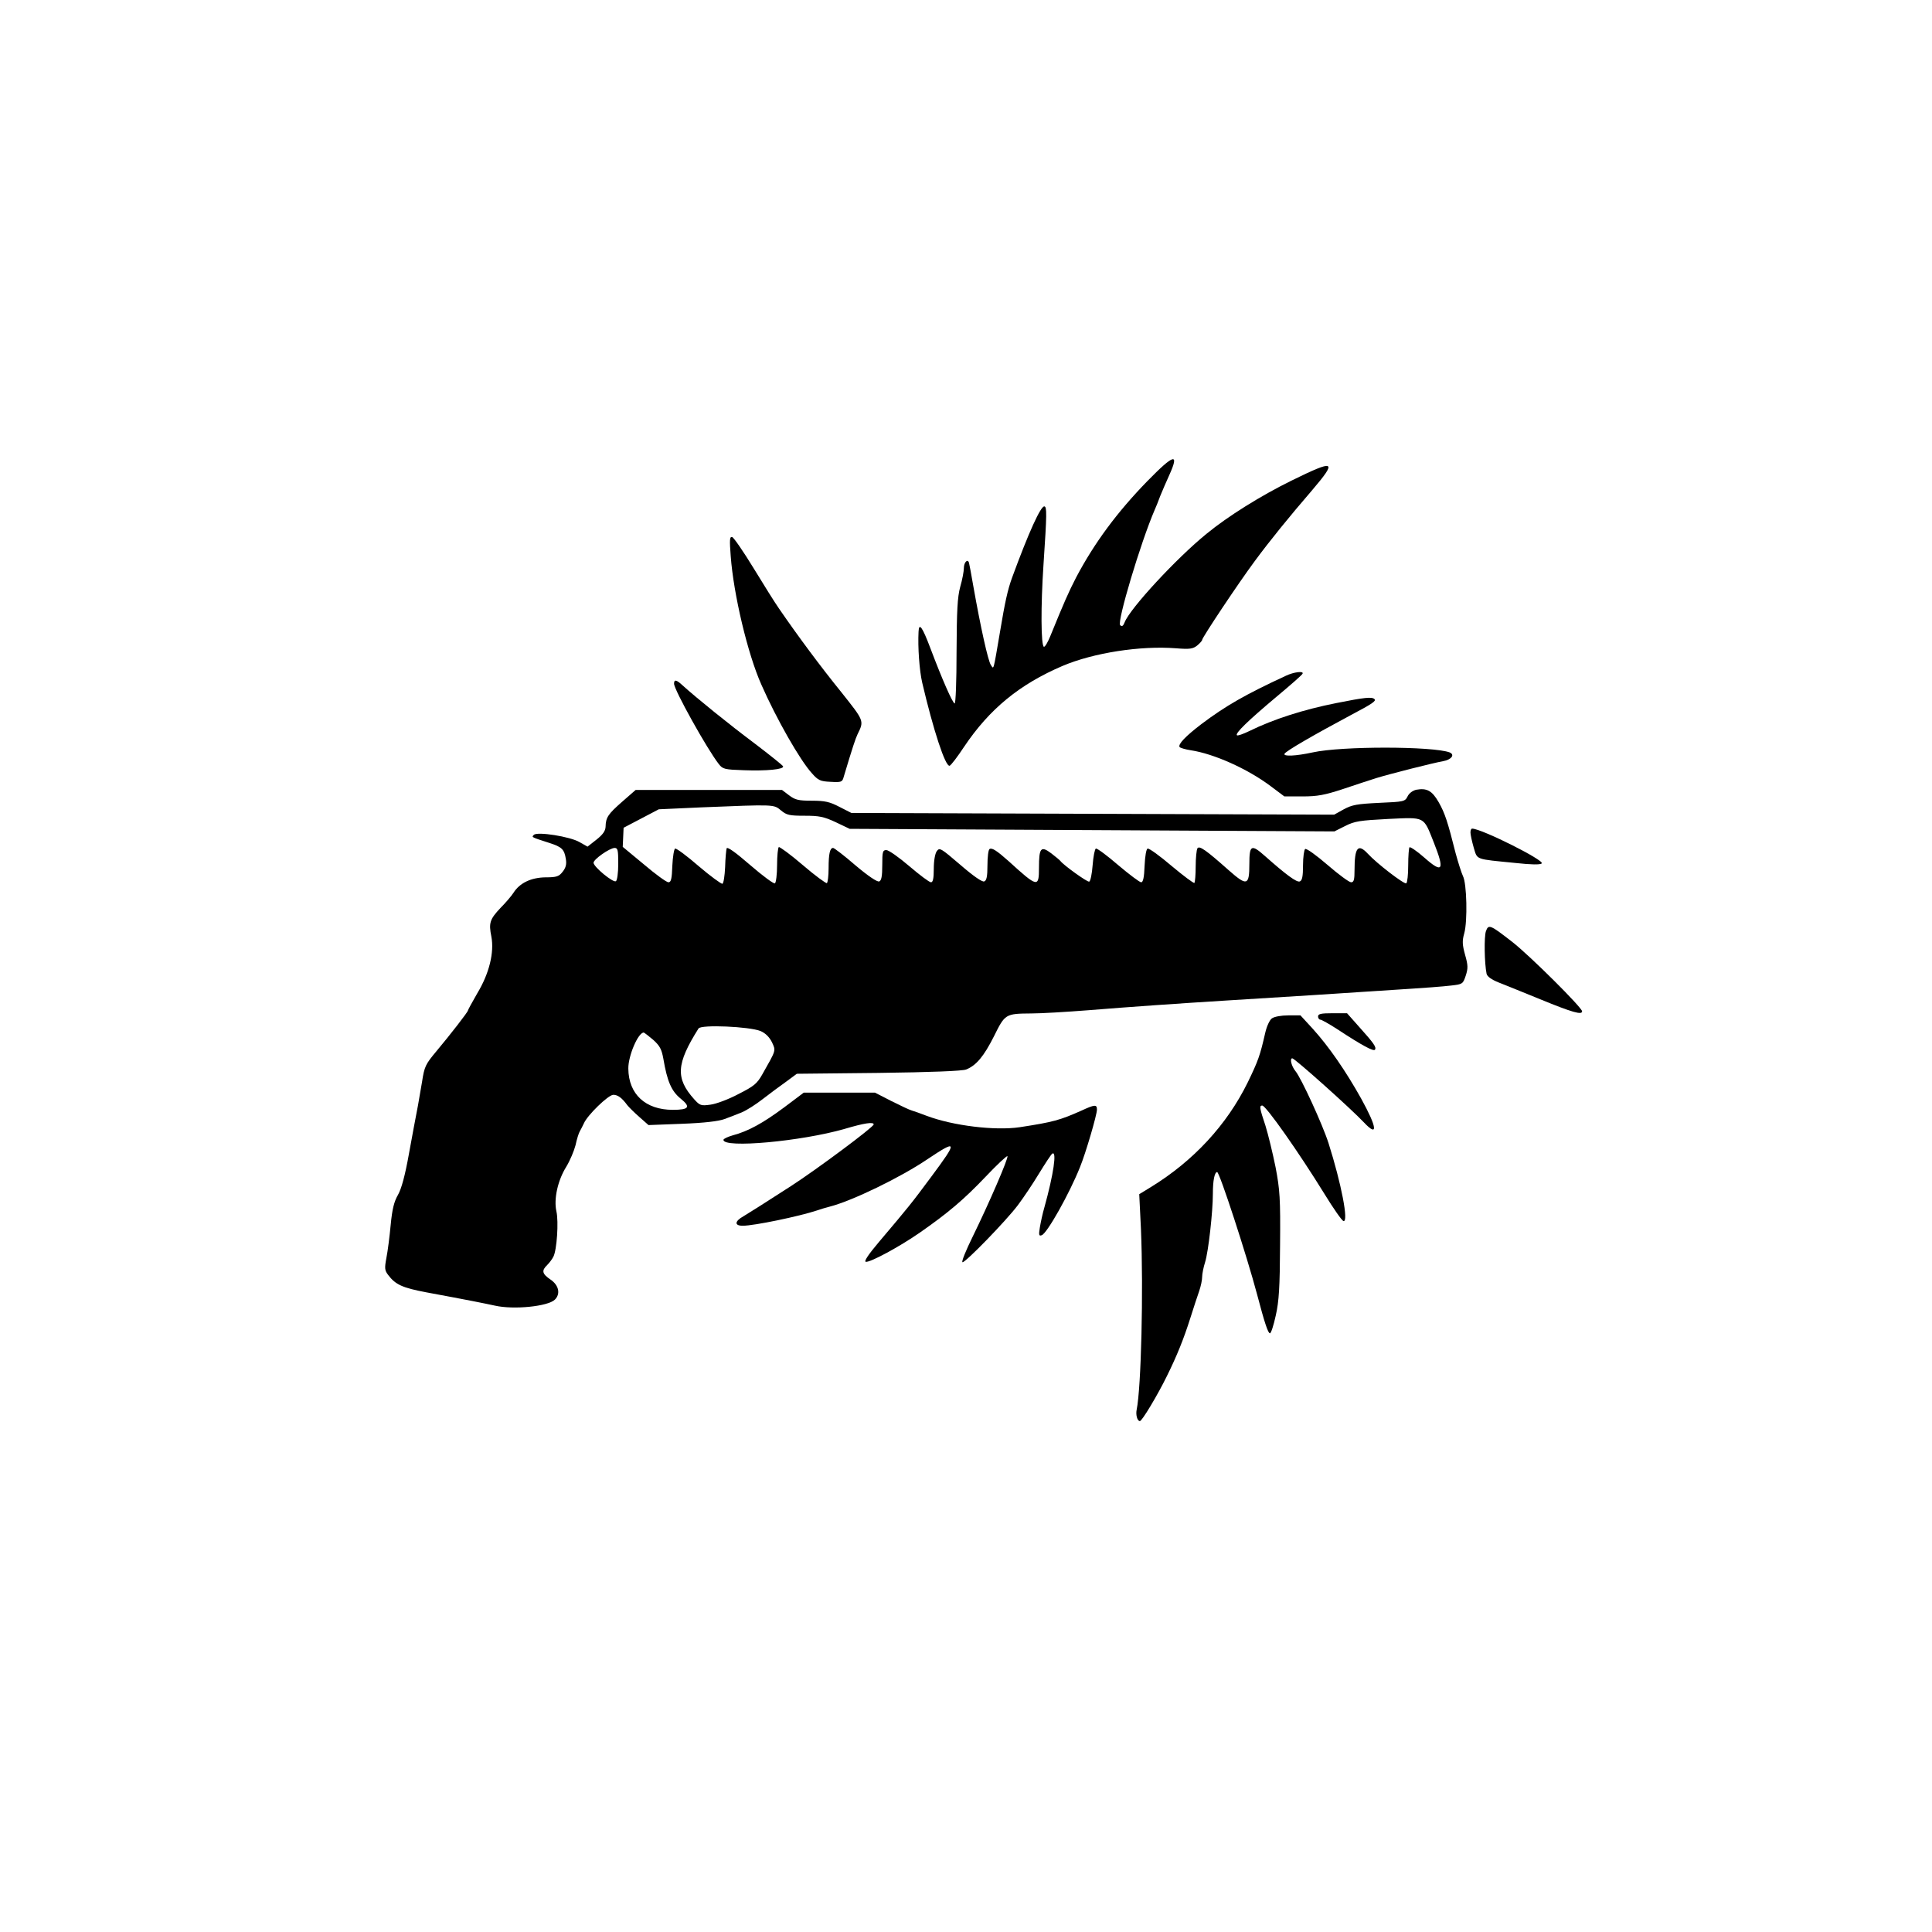 <?xml version="1.0" standalone="no"?>
<!DOCTYPE svg PUBLIC "-//W3C//DTD SVG 20010904//EN"
 "http://www.w3.org/TR/2001/REC-SVG-20010904/DTD/svg10.dtd">
<svg version="1.0" xmlns="http://www.w3.org/2000/svg"
 width="900pt" height="900pt" viewBox="0 0 900 900"
 preserveAspectRatio="xMidYMid meet">
<g transform="translate(0,900) scale(0.1,-0.1)"
fill="#000000" stroke="none">
<path d="M5344 6758 c-140 -144 -246 -287 -331 -448 -35 -68 -55 -113 -121
-275 -11 -27 -24 -49 -29 -48 -14 5 -15 189 -2 383 16 238 16 269 4 271 -17 2
-73 -121 -150 -331 -21 -57 -34 -118 -56 -250 -33 -193 -29 -178 -43 -158 -13
18 -48 176 -82 368 -9 52 -18 101 -20 108 -6 21 -24 3 -24 -25 0 -14 -7 -53
-17 -87 -13 -49 -16 -109 -17 -304 0 -135 -4 -241 -9 -239 -10 3 -58 112 -112
255 -38 101 -54 124 -56 80 -4 -73 4 -182 17 -238 51 -218 108 -394 128 -387
6 2 36 41 67 88 118 176 258 291 459 377 144 61 362 95 529 82 63 -5 78 -3 98
13 12 10 23 22 23 26 0 11 170 266 245 367 70 95 161 207 267 330 119 140 108
145 -96 45 -142 -70 -295 -165 -396 -248 -138 -112 -356 -347 -381 -412 -7
-18 -13 -21 -21 -13 -15 15 95 384 161 537 5 11 17 40 26 65 10 25 29 68 42
97 48 106 22 99 -103 -29z"/>
<path d="M3404 6409 c13 -177 79 -456 143 -599 70 -159 180 -352 235 -412 29
-33 39 -38 87 -40 50 -3 55 -1 61 22 42 140 55 179 65 200 31 63 31 61 -77
197 -94 116 -199 257 -289 388 -19 27 -72 112 -119 189 -47 77 -92 142 -99
144 -12 4 -13 -12 -7 -89z"/>
<path d="M5990 5852 c-190 -88 -280 -140 -392 -224 -76 -58 -111 -95 -103
-108 3 -4 26 -11 52 -15 107 -16 264 -86 372 -167 l64 -48 84 0 c70 0 103 6
191 35 59 20 127 42 152 50 61 19 266 71 312 79 39 7 57 30 31 41 -78 29 -502
30 -638 0 -78 -17 -139 -20 -131 -6 9 14 135 87 311 181 97 51 117 65 108 73
-11 12 -47 8 -177 -18 -152 -30 -293 -75 -405 -130 -29 -14 -56 -24 -59 -20
-9 9 52 68 183 178 66 55 122 104 123 109 6 13 -40 8 -78 -10z"/>
<path d="M3140 5815 c0 -28 154 -305 209 -375 18 -23 27 -25 116 -28 105 -4
188 4 183 18 -2 5 -62 53 -133 107 -119 89 -271 212 -335 270 -29 27 -40 29
-40 8z"/>
<path d="M6597 5321 c-16 -4 -33 -16 -40 -31 -12 -24 -17 -25 -132 -30 -103
-5 -126 -9 -165 -30 l-45 -25 -1125 4 -1124 4 -55 28 c-46 24 -68 29 -129 29
-63 0 -78 4 -106 25 l-33 25 -341 0 -341 0 -63 -55 c-66 -58 -76 -73 -77 -117
-1 -19 -13 -36 -42 -59 l-42 -33 -37 21 c-44 26 -197 50 -213 34 -11 -11 -14
-10 70 -37 60 -19 72 -30 79 -76 4 -24 0 -40 -15 -59 -17 -22 -28 -26 -80 -26
-67 -1 -120 -26 -149 -72 -9 -14 -36 -46 -60 -70 -50 -53 -56 -70 -43 -134 14
-74 -10 -172 -65 -263 -24 -42 -44 -78 -44 -81 0 -7 -85 -116 -147 -190 -51
-61 -56 -71 -67 -143 -3 -19 -12 -69 -19 -110 -8 -41 -27 -142 -42 -225 -18
-101 -35 -163 -51 -191 -18 -31 -27 -66 -34 -140 -5 -54 -14 -124 -20 -154 -9
-48 -8 -58 8 -79 34 -45 66 -60 177 -81 200 -37 269 -51 320 -62 87 -20 248
-4 280 28 27 27 18 67 -20 93 -40 27 -43 42 -16 68 10 10 23 27 29 39 16 31
25 163 14 211 -13 57 6 144 46 208 17 28 36 73 43 100 6 28 15 57 20 65 5 8
13 25 19 37 16 38 114 133 137 133 21 0 40 -14 65 -48 7 -9 32 -34 56 -55 l43
-38 157 6 c104 4 170 12 197 22 22 8 58 22 80 31 22 9 66 37 98 62 32 25 81
61 109 81 l50 37 381 4 c242 3 392 9 408 16 47 19 82 61 129 154 52 105 53
106 175 107 44 0 163 7 265 15 198 16 412 31 655 46 83 5 256 16 385 24 129 9
316 20 415 27 99 6 205 14 235 18 53 6 55 7 68 46 11 34 11 48 -3 97 -13 47
-14 65 -4 100 16 57 12 233 -6 267 -7 15 -22 62 -34 106 -37 147 -50 187 -79
238 -31 54 -55 67 -105 58z m-2959 -96 c26 -22 39 -25 110 -25 68 0 89 -4 145
-30 l65 -31 1129 -6 1129 -6 50 25 c45 23 69 26 200 33 175 8 164 14 213 -109
52 -131 42 -147 -44 -71 -34 30 -65 51 -69 48 -3 -3 -6 -41 -6 -84 0 -43 -4
-80 -9 -84 -10 -5 -137 92 -180 139 -45 48 -61 28 -61 -76 0 -46 -3 -58 -16
-58 -9 0 -58 36 -110 81 -51 44 -98 78 -104 74 -5 -3 -10 -38 -10 -76 0 -52
-4 -71 -15 -75 -14 -6 -65 32 -162 118 -64 57 -73 52 -73 -37 0 -101 -11 -104
-96 -29 -107 95 -137 116 -146 102 -4 -7 -8 -45 -8 -84 0 -39 -3 -73 -6 -77
-3 -3 -51 33 -106 79 -55 47 -105 83 -112 81 -6 -2 -12 -34 -14 -80 -2 -55 -7
-77 -16 -77 -7 0 -55 36 -107 80 -51 44 -98 79 -104 77 -5 -2 -12 -37 -15 -77
-3 -40 -10 -75 -16 -77 -9 -3 -120 77 -134 96 -3 4 -22 20 -43 36 -48 36 -57
26 -57 -67 0 -94 -6 -93 -142 31 -54 48 -77 63 -88 56 -6 -3 -10 -38 -10 -76
0 -52 -4 -71 -15 -75 -9 -4 -51 25 -111 77 -91 78 -97 82 -110 64 -8 -11 -14
-44 -14 -82 0 -46 -4 -63 -13 -63 -8 0 -53 34 -101 75 -48 41 -96 75 -107 75
-17 0 -19 -8 -19 -70 0 -52 -4 -72 -14 -76 -9 -4 -53 26 -111 75 -52 45 -99
81 -104 81 -15 0 -21 -28 -21 -95 0 -35 -4 -66 -8 -69 -4 -2 -55 35 -112 84
-57 49 -108 86 -112 84 -4 -3 -8 -41 -8 -84 0 -43 -5 -82 -10 -85 -6 -3 -57
35 -115 85 -68 59 -107 87 -110 78 -2 -7 -6 -46 -7 -87 -2 -41 -7 -76 -13 -78
-5 -1 -55 35 -110 82 -54 47 -104 84 -110 82 -5 -2 -11 -38 -13 -80 -2 -61 -6
-77 -18 -77 -9 0 -60 37 -114 83 l-99 82 2 44 2 45 82 43 82 43 198 9 c345 14
337 14 371 -14z m-758 -249 c0 -43 -5 -78 -11 -81 -13 -8 -104 67 -104 86 0
16 74 68 98 69 15 0 17 -10 17 -74z m663 -779 c23 -10 41 -28 53 -52 19 -41
20 -35 -45 -150 -25 -44 -39 -55 -112 -92 -45 -24 -104 -46 -130 -49 -43 -6
-49 -4 -75 25 -88 98 -84 165 20 330 12 19 237 9 289 -12z m-500 -41 c31 -28
39 -44 47 -87 18 -107 38 -152 81 -187 48 -39 39 -52 -37 -52 -127 0 -206 73
-207 192 -1 59 46 169 72 168 3 -1 23 -16 44 -34z"/>
<path d="M6850 5122 c0 -10 7 -42 15 -70 18 -59 4 -53 194 -72 74 -8 116 -9
123 -2 14 14 -279 161 -324 162 -5 0 -8 -8 -8 -18z"/>
<path d="M6922 4662 c-9 -26 -7 -148 3 -198 3 -13 22 -27 57 -41 29 -11 116
-47 193 -78 151 -62 195 -74 195 -56 0 17 -243 259 -325 323 -103 80 -111 84
-123 50z"/>
<path d="M6140 4265 c0 -8 5 -15 11 -15 5 0 41 -20 78 -44 117 -77 170 -105
176 -96 8 12 -5 30 -75 108 l-55 62 -67 0 c-54 0 -68 -3 -68 -15z"/>
<path d="M5925 4256 c-11 -8 -24 -37 -31 -67 -24 -106 -33 -131 -82 -232 -97
-197 -252 -365 -451 -487 l-54 -33 8 -163 c12 -288 1 -739 -20 -841 -5 -24 3
-53 15 -53 10 0 83 122 126 210 46 93 78 172 109 270 15 47 33 103 41 125 8
23 14 52 14 66 0 14 6 45 14 70 15 48 36 233 36 319 0 61 8 100 20 100 11 0
138 -389 186 -570 35 -133 51 -181 60 -181 5 0 17 37 27 83 15 66 19 132 20
328 2 218 -1 258 -21 363 -13 64 -34 151 -47 193 -28 83 -29 94 -15 94 17 0
169 -216 290 -412 41 -67 81 -124 88 -126 26 -8 -10 176 -69 362 -28 88 -128
305 -154 336 -19 23 -28 60 -15 60 11 0 274 -235 334 -299 67 -71 61 -23 -13
111 -72 129 -150 242 -226 326 l-57 62 -57 0 c-33 0 -65 -6 -76 -14z"/>
<path d="M3651 3840 c-97 -72 -166 -110 -238 -129 -24 -7 -43 -16 -43 -21 0
-40 362 -7 564 51 91 27 136 34 136 21 0 -12 -263 -208 -385 -287 -140 -90
-187 -120 -222 -141 -41 -23 -43 -44 -3 -44 53 0 264 44 345 71 17 6 44 14 60
18 105 27 328 135 454 220 142 95 144 87 19 -81 -92 -124 -105 -140 -243 -303
-50 -59 -71 -91 -62 -93 20 -4 157 70 252 136 132 92 205 154 306 260 53 56
99 99 102 96 6 -7 -85 -218 -161 -373 -33 -67 -55 -121 -48 -121 15 0 201 191
257 265 25 33 70 100 99 148 30 49 57 90 62 93 22 14 6 -96 -37 -251 -8 -27
-17 -69 -21 -93 -6 -36 -4 -41 9 -36 25 9 129 194 178 317 27 66 79 244 79
268 0 25 -10 24 -73 -5 -99 -44 -130 -53 -287 -77 -115 -17 -311 7 -433 53
-28 11 -60 22 -70 25 -11 3 -53 23 -95 44 l-76 39 -166 0 -166 0 -93 -70z"/>
</g>
</svg>
